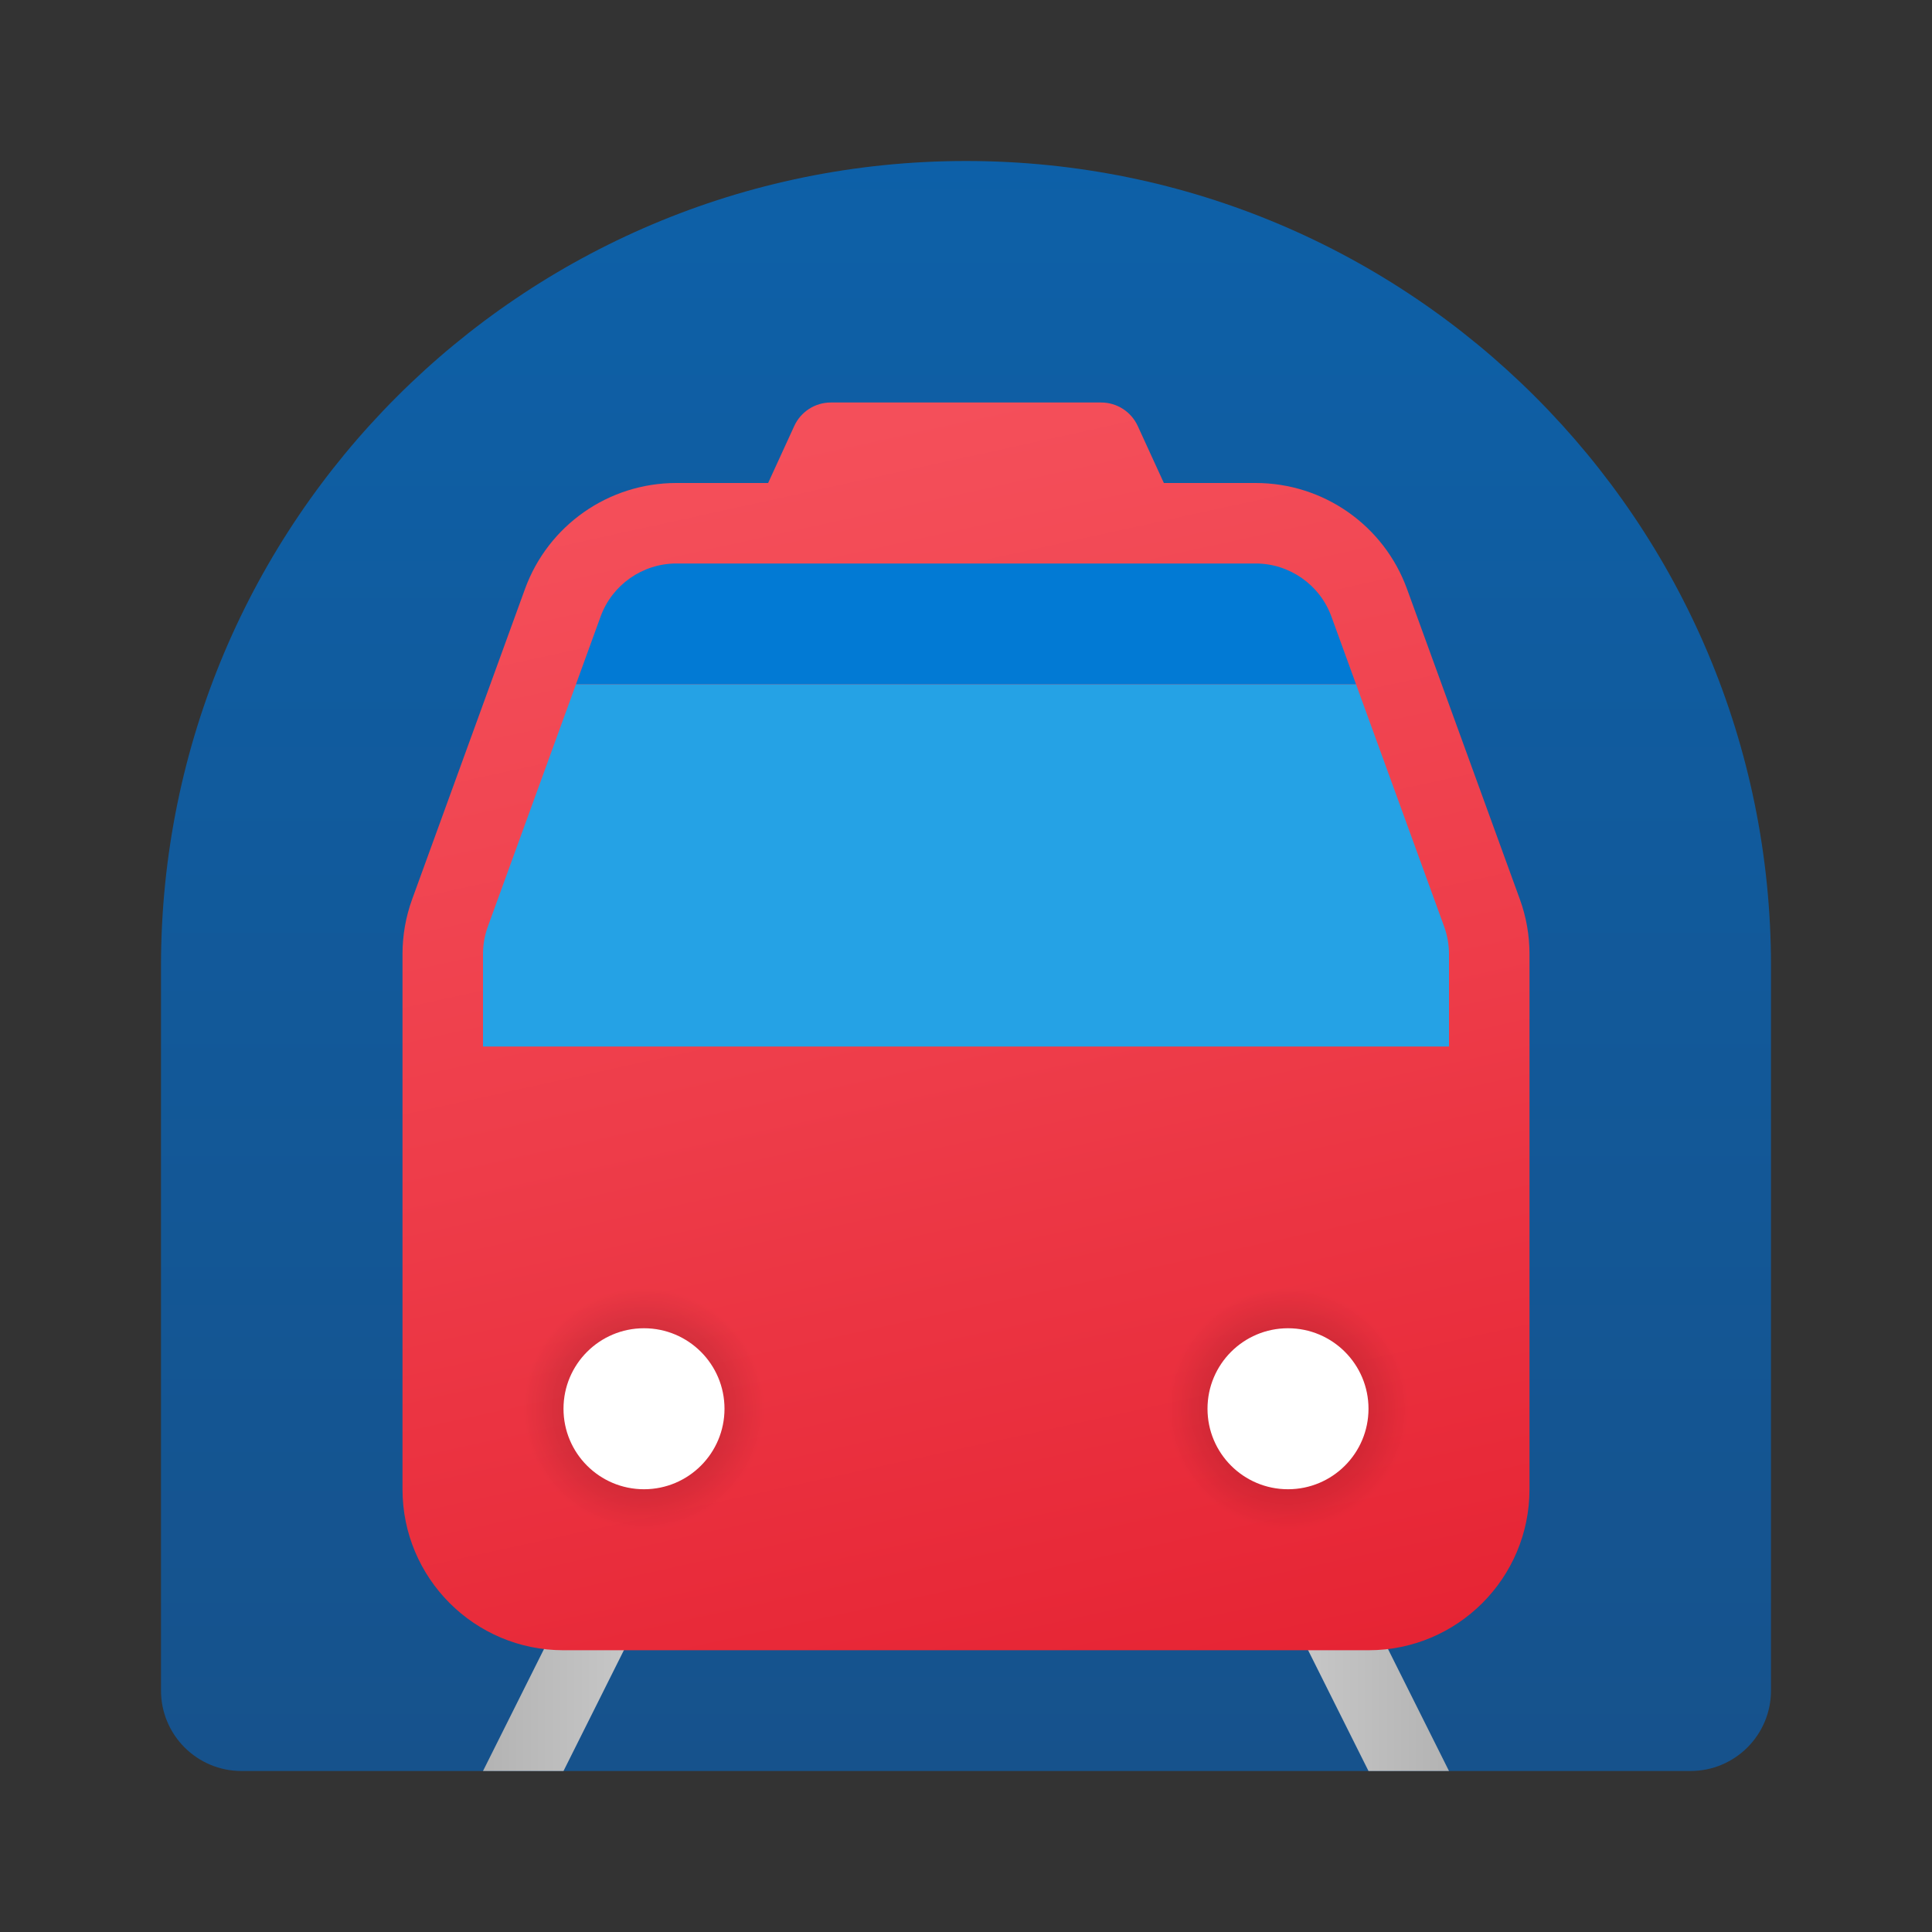 <svg xmlns="http://www.w3.org/2000/svg" viewBox="0 0 48 48"><rect x="0" y="0" width="48" height="48" fill="#333333" stroke="none"/><linearGradient id="CcmuP2stasRW7QqEFWcrBa" x1="24" x2="24" y1="2.378" y2="43.971" gradientUnits="userSpaceOnUse"><stop offset="0" stop-color="#0d61a9"/><stop offset="1" stop-color="#16528c"/></linearGradient><path fill="url(#CcmuP2stasRW7QqEFWcrBa)" d="M44,24c0-11.046-8.954-20-20-20S4,12.954,4,24c0,1.37,0,18,0,18c0,1.105,0.895,2,2,2h36	c1.105,0,2-0.895,2-2C44,42,44,25.37,44,24z"/><linearGradient id="CcmuP2stasRW7QqEFWcrBb" x1="32" x2="36" y1="42" y2="42" gradientUnits="userSpaceOnUse"><stop offset="0" stop-color="#c9c9c9"/><stop offset="1" stop-color="#b3b3b3"/></linearGradient><polygon fill="url(#CcmuP2stasRW7QqEFWcrBb)" points="34,40 32,40 34,44 36,44"/><linearGradient id="CcmuP2stasRW7QqEFWcrBc" x1="47" x2="51" y1="42" y2="42" gradientTransform="matrix(-1 0 0 1 63 0)" gradientUnits="userSpaceOnUse"><stop offset="0" stop-color="#c9c9c9"/><stop offset="1" stop-color="#b3b3b3"/></linearGradient><polygon fill="url(#CcmuP2stasRW7QqEFWcrBc)" points="14,40 16,40 14,44 12,44"/><linearGradient id="CcmuP2stasRW7QqEFWcrBd" x1="19.747" x2="27.268" y1="10.969" y2="45.251" gradientUnits="userSpaceOnUse"><stop offset="0" stop-color="#f44f5a"/><stop offset=".443" stop-color="#ee3d4a"/><stop offset="1" stop-color="#e52030"/></linearGradient><path fill="url(#CcmuP2stasRW7QqEFWcrBd)" d="M37.759,22.338l-2.802-7.705C34.383,13.052,32.88,12,31.198,12h-2.282l-0.649-1.416	C28.104,10.228,27.749,10,27.358,10h-6.716c-0.391,0-0.746,0.228-0.909,0.584L19.084,12h-2.282c-1.682,0-3.184,1.052-3.759,2.633	l-2.802,7.705C10.081,22.776,10,23.238,10,23.705V37c0,2.209,1.791,4,4,4h20c2.209,0,4-1.791,4-4V23.705	C38,23.238,37.919,22.776,37.759,22.338z"/><radialGradient id="CcmuP2stasRW7QqEFWcrBe" cx="32" cy="35" r="3" gradientUnits="userSpaceOnUse"><stop offset=".486"/><stop offset="1" stop-opacity="0"/></radialGradient><circle cx="32" cy="35" r="3" fill="url(#CcmuP2stasRW7QqEFWcrBe)" opacity=".15"/><radialGradient id="CcmuP2stasRW7QqEFWcrBf" cx="16" cy="35" r="3" gradientUnits="userSpaceOnUse"><stop offset=".486"/><stop offset="1" stop-opacity="0"/></radialGradient><circle cx="16" cy="35" r="3" fill="url(#CcmuP2stasRW7QqEFWcrBf)" opacity=".15"/><circle cx="32" cy="35" r="2" fill="#fff"/><circle cx="16" cy="35" r="2" fill="#fff"/><path fill="#25a2e5" d="M12.12,23.021c-0.08,0.22-0.12,0.45-0.12,0.683V26h24v-2.295c0-0.234-0.041-0.464-0.12-0.683 L33.69,17H14.31L12.12,23.021z"/><path fill="#027ad4" d="M31.198,14H16.802c-0.838,0-1.593,0.529-1.88,1.317L14.31,17h19.38l-0.612-1.683 C32.792,14.529,32.036,14,31.198,14z"/></svg>